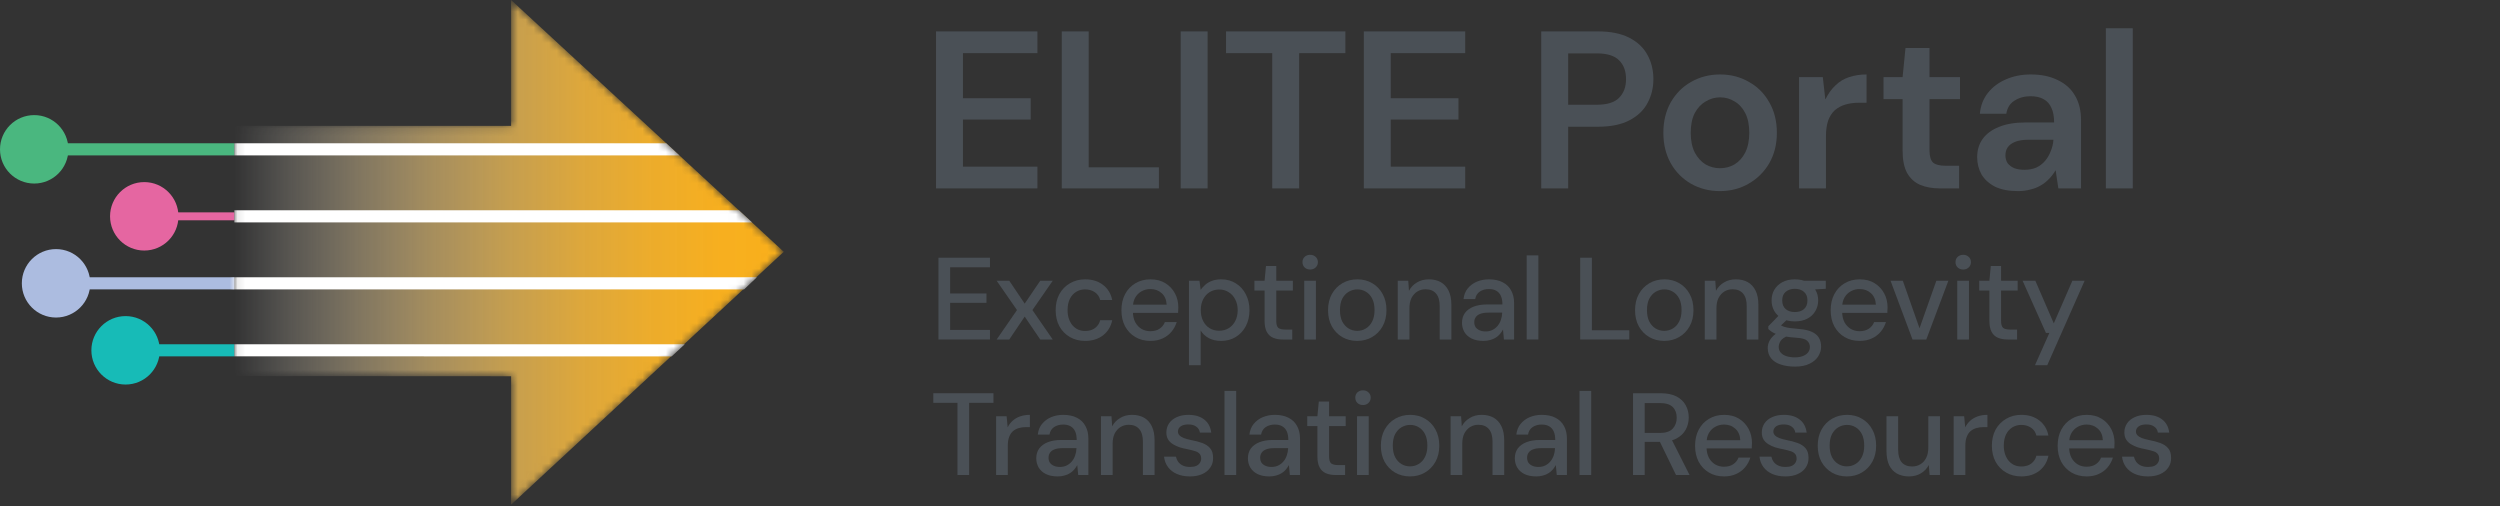 <svg width="321" height="65" viewBox="0 0 321 65" fill="none" xmlns="http://www.w3.org/2000/svg">
<rect x="0" y="0" width="321" height="65" fill="#333333" stroke="none"/>
<g clip-path="url(#clip0_1535_3282)">
<path fill-rule="evenodd" clip-rule="evenodd" d="M7.032 18.396L30.086 18.396L30.086 19.949L7.032 19.95L7.032 18.396Z" fill="#4AB77F"/>
<path d="M4.392 23.567C6.818 23.567 8.784 21.6 8.784 19.173C8.784 16.746 6.818 14.779 4.392 14.779C1.966 14.779 6.10352e-05 16.746 6.10352e-05 19.173C6.10352e-05 21.6 1.966 23.567 4.392 23.567Z" fill="#4AB77F"/>
<path fill-rule="evenodd" clip-rule="evenodd" d="M21.164 27.267H30.086V28.285H21.164V27.267Z" fill="#E566A1"/>
<path d="M18.523 32.169C20.949 32.169 22.915 30.202 22.915 27.775C22.915 25.349 20.949 23.381 18.523 23.381C16.098 23.381 14.131 25.349 14.131 27.775C14.131 30.202 16.098 32.169 18.523 32.169Z" fill="#E566A1"/>
<path fill-rule="evenodd" clip-rule="evenodd" d="M9.835 35.602H30.086V37.155H9.835V35.602Z" fill="#ACBCE0"/>
<path d="M7.195 40.772C9.62 40.772 11.587 38.805 11.587 36.378C11.587 33.951 9.62 31.984 7.195 31.984C4.769 31.984 2.803 33.951 2.803 36.378C2.803 38.805 4.769 40.772 7.195 40.772Z" fill="#ACBCE0"/>
<path fill-rule="evenodd" clip-rule="evenodd" d="M18.765 44.204H30.086V45.757H18.765V44.204Z" fill="#17BBB7"/>
<path d="M16.125 49.375C18.55 49.375 20.517 47.407 20.517 44.981C20.517 42.554 18.55 40.587 16.125 40.587C13.699 40.587 11.733 42.554 11.733 44.981C11.733 47.407 13.699 49.375 16.125 49.375Z" fill="#17BBB7"/>
<mask id="mask0_1535_3282" style="mask-type:luminance" maskUnits="userSpaceOnUse" x="30" y="0" width="71" height="65">
<path d="M100.636 32.33L65.625 0V16.163H30.086V48.288L65.625 48.31V64.8L100.636 32.33Z" fill="white"/>
</mask>
<g mask="url(#mask0_1535_3282)">
<path d="M100.636 32.33L65.625 0V16.163H30.086V48.288L65.625 48.31V64.8L100.636 32.33Z" fill="url(#paint0_linear_1535_3282)"/>
<path fill-rule="evenodd" clip-rule="evenodd" d="M30.086 18.396L85.545 18.396L87.231 19.95L30.086 19.949L30.086 18.396Z" fill="white"/>
<path fill-rule="evenodd" clip-rule="evenodd" d="M30.086 26.998L94.874 26.999L96.561 28.552L30.086 28.552L30.086 26.998Z" fill="white"/>
<path fill-rule="evenodd" clip-rule="evenodd" d="M28.636 35.601L97.185 35.601L95.548 37.155L28.636 37.155L28.636 35.601Z" fill="white"/>
<path fill-rule="evenodd" clip-rule="evenodd" d="M30.086 44.204L87.929 44.204L86.243 45.758L30.086 45.757L30.086 44.204Z" fill="white"/>
</g>
<path d="M120.187 24.192V4.032H133.204V6.825H123.643V12.614H132.34V15.35H123.643V21.398H133.204V24.192H120.187Z" fill="#4A5056"/>
<path d="M136.331 24.192V4.032H139.787V21.484H148.801V24.192H136.331Z" fill="#4A5056"/>
<path d="M151.602 24.192V4.032H155.058V24.192H151.602Z" fill="#4A5056"/>
<path d="M163.357 24.192V6.825H157.424V4.032H172.746V6.825H166.813V24.192H163.357Z" fill="#4A5056"/>
<path d="M175.115 24.192V4.032H188.133V6.825H178.571V12.614H187.269V15.35H178.571V21.398H188.133V24.192H175.115Z" fill="#4A5056"/>
<path d="M197.896 24.192V4.032H205.183C206.795 4.032 208.13 4.3 209.186 4.838C210.242 5.376 211.019 6.105 211.519 7.027C212.037 7.948 212.296 8.995 212.296 10.166C212.296 11.28 212.047 12.297 211.547 13.219C211.067 14.14 210.299 14.88 209.243 15.436C208.187 15.993 206.834 16.272 205.183 16.272H201.352V24.192H197.896ZM201.352 13.449H205.01C206.354 13.449 207.314 13.152 207.89 12.556C208.485 11.961 208.783 11.164 208.783 10.166C208.783 9.129 208.485 8.323 207.89 7.747C207.314 7.152 206.354 6.854 205.01 6.854H201.352V13.449Z" fill="#4A5056"/>
<path d="M220.834 24.537C219.471 24.537 218.232 24.22 217.119 23.587C216.024 22.953 215.16 22.08 214.527 20.966C213.893 19.833 213.576 18.528 213.576 17.049C213.576 15.571 213.893 14.265 214.527 13.132C215.18 12 216.053 11.126 217.148 10.512C218.261 9.878 219.5 9.561 220.863 9.561C222.226 9.561 223.455 9.878 224.549 10.512C225.663 11.126 226.536 12 227.17 13.132C227.823 14.246 228.149 15.552 228.149 17.049C228.149 18.528 227.823 19.833 227.17 20.966C226.517 22.08 225.634 22.953 224.52 23.587C223.426 24.22 222.197 24.537 220.834 24.537ZM220.834 21.6C221.525 21.6 222.149 21.436 222.706 21.11C223.282 20.764 223.743 20.256 224.088 19.584C224.434 18.892 224.607 18.048 224.607 17.049C224.607 16.032 224.434 15.187 224.088 14.515C223.743 13.843 223.282 13.344 222.706 13.017C222.149 12.672 221.535 12.499 220.863 12.499C220.21 12.499 219.596 12.672 219.02 13.017C218.444 13.344 217.973 13.843 217.608 14.515C217.263 15.187 217.09 16.032 217.09 17.049C217.09 18.048 217.263 18.892 217.608 19.584C217.973 20.256 218.434 20.764 218.991 21.11C219.567 21.436 220.181 21.6 220.834 21.6Z" fill="#4A5056"/>
<path d="M230.997 24.192V9.907H234.049L234.366 12.729H234.395C234.76 12 235.192 11.404 235.691 10.944C236.19 10.464 236.766 10.118 237.419 9.907C238.091 9.676 238.84 9.561 239.665 9.561V13.19H238.715C238.081 13.19 237.496 13.267 236.958 13.42C236.44 13.574 235.989 13.814 235.605 14.14C235.24 14.467 234.952 14.908 234.741 15.465C234.549 16.022 234.453 16.704 234.453 17.51V24.192H230.997Z" fill="#4A5056"/>
<path d="M249.102 24.192C248.123 24.192 247.269 24.038 246.539 23.731C245.829 23.424 245.272 22.915 244.869 22.204C244.485 21.494 244.293 20.534 244.293 19.324V12.729H241.845V9.907H244.293L244.667 6.163H247.749V9.907H251.666V12.729H247.749V19.324C247.749 20.073 247.902 20.592 248.21 20.88C248.517 21.148 249.054 21.283 249.822 21.283H251.55V24.192H249.102Z" fill="#4A5056"/>
<path d="M259.11 24.537C257.92 24.537 256.931 24.345 256.144 23.961C255.376 23.558 254.8 23.03 254.416 22.377C254.051 21.705 253.868 20.976 253.868 20.188C253.868 19.286 254.099 18.508 254.56 17.856C255.04 17.184 255.74 16.665 256.662 16.3C257.584 15.916 258.726 15.724 260.089 15.724H263.747C263.747 14.956 263.632 14.332 263.401 13.852C263.19 13.353 262.854 12.979 262.393 12.729C261.952 12.48 261.395 12.355 260.723 12.355C259.936 12.355 259.244 12.547 258.649 12.931C258.073 13.296 257.728 13.852 257.612 14.601H254.214C254.31 13.564 254.656 12.672 255.251 11.923C255.846 11.174 256.614 10.598 257.555 10.195C258.515 9.772 259.58 9.561 260.752 9.561C262.096 9.561 263.248 9.801 264.208 10.281C265.187 10.742 265.926 11.404 266.425 12.268C266.944 13.132 267.203 14.179 267.203 15.408V24.192H264.294L263.948 21.888H263.92C263.689 22.291 263.411 22.656 263.084 22.982C262.777 23.308 262.422 23.587 262.019 23.817C261.635 24.048 261.193 24.22 260.694 24.336C260.214 24.47 259.686 24.537 259.11 24.537ZM259.945 21.801C260.521 21.801 261.03 21.705 261.472 21.513C261.913 21.302 262.288 21.014 262.595 20.649C262.902 20.284 263.142 19.872 263.315 19.411C263.507 18.95 263.622 18.47 263.66 17.971V17.942H260.464C259.772 17.942 259.206 18.028 258.764 18.201C258.323 18.374 257.996 18.614 257.785 18.921C257.593 19.209 257.497 19.545 257.497 19.929C257.497 20.332 257.593 20.678 257.785 20.966C257.996 21.235 258.284 21.446 258.649 21.6C259.014 21.734 259.446 21.801 259.945 21.801Z" fill="#4A5056"/>
<path d="M270.389 24.192V3.628H273.845V24.192H270.389Z" fill="#4A5056"/>
<path d="M120.496 43.592V33.092H127.111V34.322H121.996V37.682H126.661V38.882H121.996V42.362H127.111V43.592H120.496Z" fill="#4A5056"/>
<path d="M127.971 43.592L130.581 39.812L127.971 36.047H129.591L131.571 38.987L133.566 36.047H135.171L132.561 39.812L135.171 43.592H133.566L131.571 40.652L129.591 43.592H127.971Z" fill="#4A5056"/>
<path d="M139.327 43.772C138.597 43.772 137.947 43.607 137.377 43.277C136.807 42.947 136.357 42.487 136.027 41.897C135.707 41.297 135.547 40.607 135.547 39.827C135.547 39.037 135.707 38.347 136.027 37.757C136.357 37.167 136.807 36.707 137.377 36.377C137.947 36.037 138.597 35.867 139.327 35.867C140.247 35.867 141.017 36.107 141.637 36.587C142.257 37.067 142.647 37.712 142.807 38.522H141.262C141.162 38.092 140.932 37.757 140.572 37.517C140.222 37.277 139.802 37.157 139.312 37.157C138.912 37.157 138.542 37.257 138.202 37.457C137.862 37.657 137.587 37.957 137.377 38.357C137.177 38.757 137.077 39.247 137.077 39.827C137.077 40.257 137.137 40.637 137.257 40.967C137.377 41.297 137.537 41.577 137.737 41.807C137.947 42.037 138.187 42.212 138.457 42.332C138.727 42.442 139.012 42.497 139.312 42.497C139.642 42.497 139.937 42.447 140.197 42.347C140.467 42.237 140.692 42.077 140.872 41.867C141.062 41.657 141.192 41.407 141.262 41.117H142.807C142.647 41.917 142.257 42.562 141.637 43.052C141.017 43.532 140.247 43.772 139.327 43.772Z" fill="#4A5056"/>
<path d="M147.712 43.772C146.982 43.772 146.337 43.607 145.777 43.277C145.217 42.947 144.777 42.487 144.457 41.897C144.147 41.307 143.992 40.622 143.992 39.842C143.992 39.052 144.147 38.362 144.457 37.772C144.777 37.172 145.217 36.707 145.777 36.377C146.337 36.037 146.987 35.867 147.727 35.867C148.467 35.867 149.102 36.032 149.632 36.362C150.162 36.692 150.572 37.127 150.862 37.667C151.152 38.207 151.297 38.807 151.297 39.467C151.297 39.567 151.292 39.677 151.282 39.797C151.282 39.907 151.277 40.032 151.267 40.172H145.087V39.122H149.797C149.767 38.492 149.557 38.002 149.167 37.652C148.777 37.292 148.292 37.112 147.712 37.112C147.302 37.112 146.927 37.207 146.587 37.397C146.247 37.577 145.972 37.847 145.762 38.207C145.562 38.557 145.462 38.997 145.462 39.527V39.962C145.462 40.512 145.562 40.982 145.762 41.372C145.972 41.752 146.247 42.042 146.587 42.242C146.927 42.432 147.297 42.527 147.697 42.527C148.177 42.527 148.572 42.422 148.882 42.212C149.202 42.002 149.432 41.717 149.572 41.357H151.087C150.947 41.817 150.722 42.232 150.412 42.602C150.112 42.962 149.732 43.247 149.272 43.457C148.822 43.667 148.302 43.772 147.712 43.772Z" fill="#4A5056"/>
<path d="M152.664 46.892V36.047H154.014L154.164 37.217C154.324 36.987 154.524 36.767 154.764 36.557C155.004 36.347 155.289 36.182 155.619 36.062C155.959 35.932 156.354 35.867 156.804 35.867C157.524 35.867 158.154 36.042 158.694 36.392C159.244 36.732 159.669 37.202 159.969 37.802C160.279 38.392 160.434 39.072 160.434 39.842C160.434 40.592 160.279 41.267 159.969 41.867C159.659 42.457 159.229 42.922 158.679 43.262C158.139 43.602 157.509 43.772 156.789 43.772C156.199 43.772 155.679 43.657 155.229 43.427C154.779 43.187 154.424 42.857 154.164 42.437V46.892H152.664ZM156.549 42.467C157.009 42.467 157.414 42.357 157.764 42.137C158.124 41.917 158.404 41.612 158.604 41.222C158.814 40.822 158.919 40.357 158.919 39.827C158.919 39.297 158.814 38.837 158.604 38.447C158.404 38.047 158.124 37.737 157.764 37.517C157.414 37.287 157.009 37.172 156.549 37.172C156.079 37.172 155.664 37.287 155.304 37.517C154.954 37.737 154.679 38.047 154.479 38.447C154.279 38.837 154.179 39.297 154.179 39.827C154.179 40.347 154.279 40.807 154.479 41.207C154.679 41.607 154.954 41.917 155.304 42.137C155.664 42.357 156.079 42.467 156.549 42.467Z" fill="#4A5056"/>
<path d="M164.697 43.592C164.227 43.592 163.817 43.517 163.467 43.367C163.117 43.217 162.847 42.967 162.657 42.617C162.467 42.267 162.372 41.792 162.372 41.192V37.307H161.067V36.047H162.372L162.552 34.157H163.872V36.047H166.002V37.307H163.872V41.207C163.872 41.637 163.957 41.932 164.127 42.092C164.307 42.242 164.622 42.317 165.072 42.317H165.927V43.592H164.697Z" fill="#4A5056"/>
<path d="M167.462 43.592V36.047H168.962V43.592H167.462ZM168.227 34.607C167.937 34.607 167.697 34.517 167.507 34.337C167.327 34.157 167.237 33.932 167.237 33.662C167.237 33.382 167.327 33.157 167.507 32.987C167.697 32.807 167.937 32.717 168.227 32.717C168.507 32.717 168.742 32.807 168.932 32.987C169.122 33.157 169.217 33.382 169.217 33.662C169.217 33.932 169.122 34.157 168.932 34.337C168.742 34.517 168.507 34.607 168.227 34.607Z" fill="#4A5056"/>
<path d="M174.257 43.772C173.547 43.772 172.907 43.607 172.337 43.277C171.777 42.947 171.332 42.487 171.002 41.897C170.682 41.307 170.522 40.617 170.522 39.827C170.522 39.027 170.687 38.332 171.017 37.742C171.347 37.152 171.797 36.692 172.367 36.362C172.937 36.032 173.577 35.867 174.287 35.867C174.997 35.867 175.632 36.032 176.192 36.362C176.762 36.692 177.207 37.152 177.527 37.742C177.857 38.332 178.022 39.027 178.022 39.827C178.022 40.617 177.857 41.307 177.527 41.897C177.197 42.487 176.747 42.947 176.177 43.277C175.617 43.607 174.977 43.772 174.257 43.772ZM174.257 42.482C174.667 42.482 175.037 42.382 175.367 42.182C175.707 41.982 175.977 41.687 176.177 41.297C176.387 40.897 176.492 40.407 176.492 39.827C176.492 39.227 176.392 38.732 176.192 38.342C175.992 37.952 175.722 37.657 175.382 37.457C175.052 37.257 174.687 37.157 174.287 37.157C173.897 37.157 173.527 37.257 173.177 37.457C172.837 37.657 172.562 37.952 172.352 38.342C172.152 38.732 172.052 39.227 172.052 39.827C172.052 40.407 172.152 40.897 172.352 41.297C172.562 41.687 172.832 41.982 173.162 42.182C173.502 42.382 173.867 42.482 174.257 42.482Z" fill="#4A5056"/>
<path d="M179.471 43.592V36.047H180.821L180.911 37.337C181.151 36.887 181.491 36.532 181.931 36.272C182.371 36.002 182.881 35.867 183.461 35.867C184.051 35.867 184.561 35.987 184.991 36.227C185.421 36.467 185.756 36.832 185.996 37.322C186.236 37.802 186.356 38.407 186.356 39.137V43.592H184.856V39.287C184.856 38.587 184.701 38.057 184.391 37.697C184.081 37.327 183.631 37.142 183.041 37.142C182.651 37.142 182.301 37.237 181.991 37.427C181.681 37.617 181.431 37.892 181.241 38.252C181.061 38.612 180.971 39.052 180.971 39.572V43.592H179.471Z" fill="#4A5056"/>
<path d="M190.48 43.772C189.86 43.772 189.345 43.667 188.935 43.457C188.525 43.247 188.22 42.967 188.02 42.617C187.82 42.257 187.72 41.872 187.72 41.462C187.72 40.962 187.845 40.537 188.095 40.187C188.355 39.837 188.725 39.567 189.205 39.377C189.695 39.187 190.275 39.092 190.945 39.092H192.91C192.91 38.652 192.845 38.287 192.715 37.997C192.585 37.707 192.39 37.487 192.13 37.337C191.88 37.187 191.56 37.112 191.17 37.112C190.72 37.112 190.33 37.222 190 37.442C189.68 37.662 189.485 37.982 189.415 38.402H187.915C187.975 37.862 188.155 37.407 188.455 37.037C188.765 36.657 189.155 36.367 189.625 36.167C190.105 35.967 190.62 35.867 191.17 35.867C191.87 35.867 192.46 35.992 192.94 36.242C193.43 36.492 193.795 36.847 194.035 37.307C194.285 37.757 194.41 38.292 194.41 38.912V43.592H193.105L192.985 42.317C192.875 42.517 192.745 42.707 192.595 42.887C192.445 43.067 192.265 43.222 192.055 43.352C191.855 43.482 191.62 43.582 191.35 43.652C191.09 43.732 190.8 43.772 190.48 43.772ZM190.765 42.557C191.085 42.557 191.375 42.492 191.635 42.362C191.895 42.232 192.115 42.057 192.295 41.837C192.485 41.607 192.625 41.352 192.715 41.072C192.815 40.782 192.87 40.487 192.88 40.187V40.142H191.095C190.665 40.142 190.315 40.197 190.045 40.307C189.785 40.407 189.595 40.552 189.475 40.742C189.355 40.922 189.295 41.127 189.295 41.357C189.295 41.607 189.35 41.822 189.46 42.002C189.58 42.172 189.75 42.307 189.97 42.407C190.19 42.507 190.455 42.557 190.765 42.557Z" fill="#4A5056"/>
<path d="M196.025 43.592V32.792H197.525V43.592H196.025Z" fill="#4A5056"/>
<path d="M202.897 43.592V33.092H204.397V42.407H209.197V43.592H202.897Z" fill="#4A5056"/>
<path d="M213.677 43.772C212.967 43.772 212.327 43.607 211.757 43.277C211.197 42.947 210.752 42.487 210.422 41.897C210.102 41.307 209.942 40.617 209.942 39.827C209.942 39.027 210.107 38.332 210.437 37.742C210.767 37.152 211.217 36.692 211.787 36.362C212.357 36.032 212.997 35.867 213.707 35.867C214.417 35.867 215.052 36.032 215.612 36.362C216.182 36.692 216.627 37.152 216.947 37.742C217.277 38.332 217.442 39.027 217.442 39.827C217.442 40.617 217.277 41.307 216.947 41.897C216.617 42.487 216.167 42.947 215.597 43.277C215.037 43.607 214.397 43.772 213.677 43.772ZM213.677 42.482C214.087 42.482 214.457 42.382 214.787 42.182C215.127 41.982 215.397 41.687 215.597 41.297C215.807 40.897 215.912 40.407 215.912 39.827C215.912 39.227 215.812 38.732 215.612 38.342C215.412 37.952 215.142 37.657 214.802 37.457C214.472 37.257 214.107 37.157 213.707 37.157C213.317 37.157 212.947 37.257 212.597 37.457C212.257 37.657 211.982 37.952 211.772 38.342C211.572 38.732 211.472 39.227 211.472 39.827C211.472 40.407 211.572 40.897 211.772 41.297C211.982 41.687 212.252 41.982 212.582 42.182C212.922 42.382 213.287 42.482 213.677 42.482Z" fill="#4A5056"/>
<path d="M218.892 43.592V36.047H220.242L220.332 37.337C220.572 36.887 220.912 36.532 221.352 36.272C221.792 36.002 222.302 35.867 222.882 35.867C223.472 35.867 223.982 35.987 224.412 36.227C224.842 36.467 225.177 36.832 225.417 37.322C225.657 37.802 225.777 38.407 225.777 39.137V43.592H224.277V39.287C224.277 38.587 224.122 38.057 223.812 37.697C223.502 37.327 223.052 37.142 222.462 37.142C222.072 37.142 221.722 37.237 221.412 37.427C221.102 37.617 220.852 37.892 220.662 38.252C220.482 38.612 220.392 39.052 220.392 39.572V43.592H218.892Z" fill="#4A5056"/>
<path d="M230.471 47.072C229.781 47.072 229.171 46.982 228.641 46.802C228.111 46.632 227.701 46.367 227.411 46.007C227.121 45.647 226.976 45.207 226.976 44.687C226.976 44.417 227.036 44.142 227.156 43.862C227.276 43.592 227.471 43.332 227.741 43.082C228.011 42.832 228.376 42.607 228.836 42.407L229.661 43.082C229.161 43.272 228.821 43.497 228.641 43.757C228.471 44.027 228.386 44.287 228.386 44.537C228.386 44.837 228.476 45.087 228.656 45.287C228.836 45.487 229.081 45.637 229.391 45.737C229.711 45.837 230.071 45.887 230.471 45.887C230.861 45.887 231.196 45.832 231.476 45.722C231.766 45.612 231.991 45.457 232.151 45.257C232.311 45.057 232.391 44.822 232.391 44.552C232.391 44.232 232.271 43.962 232.031 43.742C231.801 43.532 231.346 43.407 230.666 43.367C230.096 43.327 229.611 43.272 229.211 43.202C228.821 43.132 228.486 43.047 228.206 42.947C227.936 42.847 227.706 42.737 227.516 42.617C227.336 42.497 227.181 42.372 227.051 42.242V41.897L228.551 40.352L229.751 40.772L228.131 42.287L228.446 41.612C228.556 41.692 228.661 41.762 228.761 41.822C228.861 41.882 228.996 41.937 229.166 41.987C229.336 42.037 229.566 42.082 229.856 42.122C230.146 42.162 230.526 42.202 230.996 42.242C231.666 42.292 232.211 42.412 232.631 42.602C233.051 42.792 233.356 43.047 233.546 43.367C233.736 43.687 233.831 44.067 233.831 44.507C233.831 44.937 233.711 45.347 233.471 45.737C233.231 46.127 232.861 46.447 232.361 46.697C231.871 46.947 231.241 47.072 230.471 47.072ZM230.456 41.267C229.826 41.267 229.286 41.147 228.836 40.907C228.396 40.667 228.056 40.342 227.816 39.932C227.586 39.522 227.471 39.067 227.471 38.567C227.471 38.067 227.586 37.617 227.816 37.217C228.056 36.807 228.396 36.482 228.836 36.242C229.286 35.992 229.826 35.867 230.456 35.867C231.096 35.867 231.636 35.992 232.076 36.242C232.526 36.482 232.866 36.807 233.096 37.217C233.336 37.617 233.456 38.067 233.456 38.567C233.456 39.067 233.336 39.522 233.096 39.932C232.866 40.342 232.526 40.667 232.076 40.907C231.636 41.147 231.096 41.267 230.456 41.267ZM230.456 40.067C230.946 40.067 231.336 39.942 231.626 39.692C231.926 39.432 232.076 39.057 232.076 38.567C232.076 38.087 231.926 37.722 231.626 37.472C231.336 37.212 230.946 37.082 230.456 37.082C229.976 37.082 229.586 37.212 229.286 37.472C228.986 37.722 228.836 38.087 228.836 38.567C228.836 39.057 228.986 39.432 229.286 39.692C229.586 39.942 229.976 40.067 230.456 40.067ZM231.701 37.232L231.341 36.047H234.431V37.082L231.701 37.232Z" fill="#4A5056"/>
<path d="M238.778 43.772C238.048 43.772 237.403 43.607 236.843 43.277C236.283 42.947 235.843 42.487 235.523 41.897C235.213 41.307 235.058 40.622 235.058 39.842C235.058 39.052 235.213 38.362 235.523 37.772C235.843 37.172 236.283 36.707 236.843 36.377C237.403 36.037 238.053 35.867 238.793 35.867C239.533 35.867 240.168 36.032 240.698 36.362C241.228 36.692 241.638 37.127 241.928 37.667C242.218 38.207 242.363 38.807 242.363 39.467C242.363 39.567 242.358 39.677 242.348 39.797C242.348 39.907 242.343 40.032 242.333 40.172H236.153V39.122H240.863C240.833 38.492 240.623 38.002 240.233 37.652C239.843 37.292 239.358 37.112 238.778 37.112C238.368 37.112 237.993 37.207 237.653 37.397C237.313 37.577 237.038 37.847 236.828 38.207C236.628 38.557 236.528 38.997 236.528 39.527V39.962C236.528 40.512 236.628 40.982 236.828 41.372C237.038 41.752 237.313 42.042 237.653 42.242C237.993 42.432 238.363 42.527 238.763 42.527C239.243 42.527 239.638 42.422 239.948 42.212C240.268 42.002 240.498 41.717 240.638 41.357H242.153C242.013 41.817 241.788 42.232 241.478 42.602C241.178 42.962 240.798 43.247 240.338 43.457C239.888 43.667 239.368 43.772 238.778 43.772Z" fill="#4A5056"/>
<path d="M245.566 43.592L242.746 36.047H244.321L246.466 42.152L248.626 36.047H250.171L247.336 43.592H245.566Z" fill="#4A5056"/>
<path d="M251.313 43.592V36.047H252.813V43.592H251.313ZM252.078 34.607C251.788 34.607 251.548 34.517 251.358 34.337C251.178 34.157 251.088 33.932 251.088 33.662C251.088 33.382 251.178 33.157 251.358 32.987C251.548 32.807 251.788 32.717 252.078 32.717C252.358 32.717 252.593 32.807 252.783 32.987C252.973 33.157 253.068 33.382 253.068 33.662C253.068 33.932 252.973 34.157 252.783 34.337C252.593 34.517 252.358 34.607 252.078 34.607Z" fill="#4A5056"/>
<path d="M257.763 43.592C257.293 43.592 256.883 43.517 256.533 43.367C256.183 43.217 255.913 42.967 255.723 42.617C255.533 42.267 255.438 41.792 255.438 41.192V37.307H254.133V36.047H255.438L255.618 34.157H256.938V36.047H259.068V37.307H256.938V41.207C256.938 41.637 257.023 41.932 257.193 42.092C257.373 42.242 257.688 42.317 258.138 42.317H258.993V43.592H257.763Z" fill="#4A5056"/>
<path d="M261.292 46.892L263.137 42.752H262.702L259.702 36.047H261.337L263.707 41.522L266.092 36.047H267.667L262.867 46.892H261.292Z" fill="#4A5056"/>
<path d="M122.941 60.992V51.722H119.836V50.492H127.561V51.722H124.441V60.992H122.941Z" fill="#4A5056"/>
<path d="M127.9 60.992V53.447H129.25L129.385 54.872C129.555 54.532 129.77 54.247 130.03 54.017C130.3 53.777 130.62 53.592 130.99 53.462C131.36 53.332 131.775 53.267 132.235 53.267V54.842H131.71C131.4 54.842 131.105 54.882 130.825 54.962C130.545 55.042 130.295 55.172 130.075 55.352C129.865 55.532 129.7 55.777 129.58 56.087C129.46 56.397 129.4 56.782 129.4 57.242V60.992H127.9Z" fill="#4A5056"/>
<path d="M135.817 61.172C135.197 61.172 134.682 61.067 134.272 60.857C133.862 60.647 133.557 60.367 133.357 60.017C133.157 59.657 133.057 59.272 133.057 58.862C133.057 58.362 133.182 57.937 133.432 57.587C133.692 57.237 134.062 56.967 134.542 56.777C135.032 56.587 135.612 56.492 136.282 56.492H138.247C138.247 56.052 138.182 55.687 138.052 55.397C137.922 55.107 137.727 54.887 137.467 54.737C137.217 54.587 136.897 54.512 136.507 54.512C136.057 54.512 135.667 54.622 135.337 54.842C135.017 55.062 134.822 55.382 134.752 55.802H133.252C133.312 55.262 133.492 54.807 133.792 54.437C134.102 54.057 134.492 53.767 134.962 53.567C135.442 53.367 135.957 53.267 136.507 53.267C137.207 53.267 137.797 53.392 138.277 53.642C138.767 53.892 139.132 54.247 139.372 54.707C139.622 55.157 139.747 55.692 139.747 56.312V60.992H138.442L138.322 59.717C138.212 59.917 138.082 60.107 137.932 60.287C137.782 60.467 137.602 60.622 137.392 60.752C137.192 60.882 136.957 60.982 136.687 61.052C136.427 61.132 136.137 61.172 135.817 61.172ZM136.102 59.957C136.422 59.957 136.712 59.892 136.972 59.762C137.232 59.632 137.452 59.457 137.632 59.237C137.822 59.007 137.962 58.752 138.052 58.472C138.152 58.182 138.207 57.887 138.217 57.587V57.542H136.432C136.002 57.542 135.652 57.597 135.382 57.707C135.122 57.807 134.932 57.952 134.812 58.142C134.692 58.322 134.632 58.527 134.632 58.757C134.632 59.007 134.687 59.222 134.797 59.402C134.917 59.572 135.087 59.707 135.307 59.807C135.527 59.907 135.792 59.957 136.102 59.957Z" fill="#4A5056"/>
<path d="M141.362 60.992V53.447H142.712L142.802 54.737C143.042 54.287 143.382 53.932 143.822 53.672C144.262 53.402 144.772 53.267 145.352 53.267C145.942 53.267 146.452 53.387 146.882 53.627C147.312 53.867 147.647 54.232 147.887 54.722C148.127 55.202 148.247 55.807 148.247 56.537V60.992H146.747V56.687C146.747 55.987 146.592 55.457 146.282 55.097C145.972 54.727 145.522 54.542 144.932 54.542C144.542 54.542 144.192 54.637 143.882 54.827C143.572 55.017 143.322 55.292 143.132 55.652C142.952 56.012 142.862 56.452 142.862 56.972V60.992H141.362Z" fill="#4A5056"/>
<path d="M152.791 61.172C152.151 61.172 151.591 61.067 151.111 60.857C150.631 60.647 150.251 60.352 149.971 59.972C149.691 59.592 149.521 59.147 149.461 58.637H150.991C151.041 58.877 151.136 59.097 151.276 59.297C151.426 59.497 151.626 59.657 151.876 59.777C152.136 59.897 152.441 59.957 152.791 59.957C153.121 59.957 153.391 59.912 153.601 59.822C153.811 59.722 153.966 59.592 154.066 59.432C154.176 59.262 154.231 59.082 154.231 58.892C154.231 58.622 154.161 58.412 154.021 58.262C153.891 58.112 153.691 57.997 153.421 57.917C153.161 57.837 152.846 57.757 152.476 57.677C152.136 57.617 151.801 57.537 151.471 57.437C151.151 57.327 150.861 57.192 150.601 57.032C150.341 56.872 150.136 56.672 149.986 56.432C149.836 56.182 149.761 55.882 149.761 55.532C149.761 55.092 149.876 54.702 150.106 54.362C150.336 54.022 150.661 53.757 151.081 53.567C151.511 53.367 152.016 53.267 152.596 53.267C153.436 53.267 154.111 53.467 154.621 53.867C155.131 54.257 155.431 54.817 155.521 55.547H154.066C154.016 55.217 153.861 54.962 153.601 54.782C153.351 54.592 153.011 54.497 152.581 54.497C152.151 54.497 151.821 54.582 151.591 54.752C151.361 54.922 151.246 55.142 151.246 55.412C151.246 55.592 151.311 55.752 151.441 55.892C151.571 56.032 151.766 56.152 152.026 56.252C152.286 56.352 152.596 56.437 152.956 56.507C153.486 56.607 153.956 56.732 154.366 56.882C154.786 57.032 155.121 57.252 155.371 57.542C155.631 57.832 155.761 58.247 155.761 58.787C155.771 59.257 155.651 59.672 155.401 60.032C155.161 60.392 154.816 60.672 154.366 60.872C153.926 61.072 153.401 61.172 152.791 61.172Z" fill="#4A5056"/>
<path d="M157.227 60.992V50.192H158.727V60.992H157.227Z" fill="#4A5056"/>
<path d="M162.991 61.172C162.371 61.172 161.856 61.067 161.446 60.857C161.036 60.647 160.731 60.367 160.531 60.017C160.331 59.657 160.231 59.272 160.231 58.862C160.231 58.362 160.356 57.937 160.606 57.587C160.866 57.237 161.236 56.967 161.716 56.777C162.206 56.587 162.786 56.492 163.456 56.492H165.421C165.421 56.052 165.356 55.687 165.226 55.397C165.096 55.107 164.901 54.887 164.641 54.737C164.391 54.587 164.071 54.512 163.681 54.512C163.231 54.512 162.841 54.622 162.511 54.842C162.191 55.062 161.996 55.382 161.926 55.802H160.426C160.486 55.262 160.666 54.807 160.966 54.437C161.276 54.057 161.666 53.767 162.136 53.567C162.616 53.367 163.131 53.267 163.681 53.267C164.381 53.267 164.971 53.392 165.451 53.642C165.941 53.892 166.306 54.247 166.546 54.707C166.796 55.157 166.921 55.692 166.921 56.312V60.992H165.616L165.496 59.717C165.386 59.917 165.256 60.107 165.106 60.287C164.956 60.467 164.776 60.622 164.566 60.752C164.366 60.882 164.131 60.982 163.861 61.052C163.601 61.132 163.311 61.172 162.991 61.172ZM163.276 59.957C163.596 59.957 163.886 59.892 164.146 59.762C164.406 59.632 164.626 59.457 164.806 59.237C164.996 59.007 165.136 58.752 165.226 58.472C165.326 58.182 165.381 57.887 165.391 57.587V57.542H163.606C163.176 57.542 162.826 57.597 162.556 57.707C162.296 57.807 162.106 57.952 161.986 58.142C161.866 58.322 161.806 58.527 161.806 58.757C161.806 59.007 161.861 59.222 161.971 59.402C162.091 59.572 162.261 59.707 162.481 59.807C162.701 59.907 162.966 59.957 163.276 59.957Z" fill="#4A5056"/>
<path d="M171.48 60.992C171.01 60.992 170.6 60.917 170.25 60.767C169.9 60.617 169.63 60.367 169.44 60.017C169.25 59.667 169.155 59.192 169.155 58.592V54.707H167.85V53.447H169.155L169.335 51.557H170.655V53.447H172.785V54.707H170.655V58.607C170.655 59.037 170.74 59.332 170.91 59.492C171.09 59.642 171.405 59.717 171.855 59.717H172.71V60.992H171.48Z" fill="#4A5056"/>
<path d="M174.244 60.992V53.447H175.744V60.992H174.244ZM175.009 52.007C174.719 52.007 174.479 51.917 174.289 51.737C174.109 51.557 174.019 51.332 174.019 51.062C174.019 50.782 174.109 50.557 174.289 50.387C174.479 50.207 174.719 50.117 175.009 50.117C175.289 50.117 175.524 50.207 175.714 50.387C175.904 50.557 175.999 50.782 175.999 51.062C175.999 51.332 175.904 51.557 175.714 51.737C175.524 51.917 175.289 52.007 175.009 52.007Z" fill="#4A5056"/>
<path d="M181.039 61.172C180.329 61.172 179.689 61.007 179.119 60.677C178.559 60.347 178.114 59.887 177.784 59.297C177.464 58.707 177.304 58.017 177.304 57.227C177.304 56.427 177.469 55.732 177.799 55.142C178.129 54.552 178.579 54.092 179.149 53.762C179.719 53.432 180.359 53.267 181.069 53.267C181.779 53.267 182.414 53.432 182.974 53.762C183.544 54.092 183.989 54.552 184.309 55.142C184.639 55.732 184.804 56.427 184.804 57.227C184.804 58.017 184.639 58.707 184.309 59.297C183.979 59.887 183.529 60.347 182.959 60.677C182.399 61.007 181.759 61.172 181.039 61.172ZM181.039 59.882C181.449 59.882 181.819 59.782 182.149 59.582C182.489 59.382 182.759 59.087 182.959 58.697C183.169 58.297 183.274 57.807 183.274 57.227C183.274 56.627 183.174 56.132 182.974 55.742C182.774 55.352 182.504 55.057 182.164 54.857C181.834 54.657 181.469 54.557 181.069 54.557C180.679 54.557 180.309 54.657 179.959 54.857C179.619 55.057 179.344 55.352 179.134 55.742C178.934 56.132 178.834 56.627 178.834 57.227C178.834 57.807 178.934 58.297 179.134 58.697C179.344 59.087 179.614 59.382 179.944 59.582C180.284 59.782 180.649 59.882 181.039 59.882Z" fill="#4A5056"/>
<path d="M186.254 60.992V53.447H187.604L187.694 54.737C187.934 54.287 188.274 53.932 188.714 53.672C189.154 53.402 189.664 53.267 190.244 53.267C190.834 53.267 191.344 53.387 191.774 53.627C192.204 53.867 192.539 54.232 192.779 54.722C193.019 55.202 193.139 55.807 193.139 56.537V60.992H191.639V56.687C191.639 55.987 191.484 55.457 191.174 55.097C190.864 54.727 190.414 54.542 189.824 54.542C189.434 54.542 189.084 54.637 188.774 54.827C188.464 55.017 188.214 55.292 188.024 55.652C187.844 56.012 187.754 56.452 187.754 56.972V60.992H186.254Z" fill="#4A5056"/>
<path d="M197.263 61.172C196.643 61.172 196.128 61.067 195.718 60.857C195.308 60.647 195.003 60.367 194.803 60.017C194.603 59.657 194.503 59.272 194.503 58.862C194.503 58.362 194.628 57.937 194.878 57.587C195.138 57.237 195.508 56.967 195.988 56.777C196.478 56.587 197.058 56.492 197.728 56.492H199.693C199.693 56.052 199.628 55.687 199.498 55.397C199.368 55.107 199.173 54.887 198.913 54.737C198.663 54.587 198.343 54.512 197.953 54.512C197.503 54.512 197.113 54.622 196.783 54.842C196.463 55.062 196.268 55.382 196.198 55.802H194.698C194.758 55.262 194.938 54.807 195.238 54.437C195.548 54.057 195.938 53.767 196.408 53.567C196.888 53.367 197.403 53.267 197.953 53.267C198.653 53.267 199.243 53.392 199.723 53.642C200.213 53.892 200.578 54.247 200.818 54.707C201.068 55.157 201.193 55.692 201.193 56.312V60.992H199.888L199.768 59.717C199.658 59.917 199.528 60.107 199.378 60.287C199.228 60.467 199.048 60.622 198.838 60.752C198.638 60.882 198.403 60.982 198.133 61.052C197.873 61.132 197.583 61.172 197.263 61.172ZM197.548 59.957C197.868 59.957 198.158 59.892 198.418 59.762C198.678 59.632 198.898 59.457 199.078 59.237C199.268 59.007 199.408 58.752 199.498 58.472C199.598 58.182 199.653 57.887 199.663 57.587V57.542H197.878C197.448 57.542 197.098 57.597 196.828 57.707C196.568 57.807 196.378 57.952 196.258 58.142C196.138 58.322 196.078 58.527 196.078 58.757C196.078 59.007 196.133 59.222 196.243 59.402C196.363 59.572 196.533 59.707 196.753 59.807C196.973 59.907 197.238 59.957 197.548 59.957Z" fill="#4A5056"/>
<path d="M202.808 60.992V50.192H204.308V60.992H202.808Z" fill="#4A5056"/>
<path d="M209.68 60.992V50.492H213.235C214.065 50.492 214.745 50.632 215.275 50.912C215.805 51.192 216.195 51.567 216.445 52.037C216.705 52.497 216.835 53.022 216.835 53.612C216.835 54.172 216.705 54.692 216.445 55.172C216.185 55.642 215.785 56.022 215.245 56.312C214.715 56.592 214.03 56.732 213.19 56.732H211.18V60.992H209.68ZM215.2 60.992L212.935 56.327H214.585L216.94 60.992H215.2ZM211.18 55.592H213.13C213.87 55.592 214.415 55.412 214.765 55.052C215.115 54.682 215.29 54.212 215.29 53.642C215.29 53.062 215.12 52.602 214.78 52.262C214.44 51.922 213.885 51.752 213.115 51.752H211.18V55.592Z" fill="#4A5056"/>
<path d="M221.368 61.172C220.638 61.172 219.993 61.007 219.433 60.677C218.873 60.347 218.433 59.887 218.113 59.297C217.803 58.707 217.648 58.022 217.648 57.242C217.648 56.452 217.803 55.762 218.113 55.172C218.433 54.572 218.873 54.107 219.433 53.777C219.993 53.437 220.643 53.267 221.383 53.267C222.123 53.267 222.758 53.432 223.288 53.762C223.818 54.092 224.228 54.527 224.518 55.067C224.808 55.607 224.953 56.207 224.953 56.867C224.953 56.967 224.948 57.077 224.938 57.197C224.938 57.307 224.933 57.432 224.923 57.572H218.743V56.522H223.453C223.423 55.892 223.213 55.402 222.823 55.052C222.433 54.692 221.948 54.512 221.368 54.512C220.958 54.512 220.583 54.607 220.243 54.797C219.903 54.977 219.628 55.247 219.418 55.607C219.218 55.957 219.118 56.397 219.118 56.927V57.362C219.118 57.912 219.218 58.382 219.418 58.772C219.628 59.152 219.903 59.442 220.243 59.642C220.583 59.832 220.953 59.927 221.353 59.927C221.833 59.927 222.228 59.822 222.538 59.612C222.858 59.402 223.088 59.117 223.228 58.757H224.743C224.603 59.217 224.378 59.632 224.068 60.002C223.768 60.362 223.388 60.647 222.928 60.857C222.478 61.067 221.958 61.172 221.368 61.172Z" fill="#4A5056"/>
<path d="M229.244 61.172C228.604 61.172 228.044 61.067 227.564 60.857C227.084 60.647 226.704 60.352 226.424 59.972C226.144 59.592 225.974 59.147 225.914 58.637H227.444C227.494 58.877 227.589 59.097 227.729 59.297C227.879 59.497 228.079 59.657 228.329 59.777C228.589 59.897 228.894 59.957 229.244 59.957C229.574 59.957 229.844 59.912 230.054 59.822C230.264 59.722 230.419 59.592 230.519 59.432C230.629 59.262 230.684 59.082 230.684 58.892C230.684 58.622 230.614 58.412 230.474 58.262C230.344 58.112 230.144 57.997 229.874 57.917C229.614 57.837 229.299 57.757 228.929 57.677C228.589 57.617 228.254 57.537 227.924 57.437C227.604 57.327 227.314 57.192 227.054 57.032C226.794 56.872 226.589 56.672 226.439 56.432C226.289 56.182 226.214 55.882 226.214 55.532C226.214 55.092 226.329 54.702 226.559 54.362C226.789 54.022 227.114 53.757 227.534 53.567C227.964 53.367 228.469 53.267 229.049 53.267C229.889 53.267 230.564 53.467 231.074 53.867C231.584 54.257 231.884 54.817 231.974 55.547H230.519C230.469 55.217 230.314 54.962 230.054 54.782C229.804 54.592 229.464 54.497 229.034 54.497C228.604 54.497 228.274 54.582 228.044 54.752C227.814 54.922 227.699 55.142 227.699 55.412C227.699 55.592 227.764 55.752 227.894 55.892C228.024 56.032 228.219 56.152 228.479 56.252C228.739 56.352 229.049 56.437 229.409 56.507C229.939 56.607 230.409 56.732 230.819 56.882C231.239 57.032 231.574 57.252 231.824 57.542C232.084 57.832 232.214 58.247 232.214 58.787C232.224 59.257 232.104 59.672 231.854 60.032C231.614 60.392 231.269 60.672 230.819 60.872C230.379 61.072 229.854 61.172 229.244 61.172Z" fill="#4A5056"/>
<path d="M237.131 61.172C236.421 61.172 235.781 61.007 235.211 60.677C234.651 60.347 234.206 59.887 233.876 59.297C233.556 58.707 233.396 58.017 233.396 57.227C233.396 56.427 233.561 55.732 233.891 55.142C234.221 54.552 234.671 54.092 235.241 53.762C235.811 53.432 236.451 53.267 237.161 53.267C237.871 53.267 238.506 53.432 239.066 53.762C239.636 54.092 240.081 54.552 240.401 55.142C240.731 55.732 240.896 56.427 240.896 57.227C240.896 58.017 240.731 58.707 240.401 59.297C240.071 59.887 239.621 60.347 239.051 60.677C238.491 61.007 237.851 61.172 237.131 61.172ZM237.131 59.882C237.541 59.882 237.911 59.782 238.241 59.582C238.581 59.382 238.851 59.087 239.051 58.697C239.261 58.297 239.366 57.807 239.366 57.227C239.366 56.627 239.266 56.132 239.066 55.742C238.866 55.352 238.596 55.057 238.256 54.857C237.926 54.657 237.561 54.557 237.161 54.557C236.771 54.557 236.401 54.657 236.051 54.857C235.711 55.057 235.436 55.352 235.226 55.742C235.026 56.132 234.926 56.627 234.926 57.227C234.926 57.807 235.026 58.297 235.226 58.697C235.436 59.087 235.706 59.382 236.036 59.582C236.376 59.782 236.741 59.882 237.131 59.882Z" fill="#4A5056"/>
<path d="M245.12 61.172C244.53 61.172 244.015 61.052 243.575 60.812C243.145 60.572 242.81 60.212 242.57 59.732C242.34 59.242 242.225 58.632 242.225 57.902V53.447H243.725V57.752C243.725 58.462 243.875 58.997 244.175 59.357C244.485 59.717 244.935 59.897 245.525 59.897C245.915 59.897 246.265 59.802 246.575 59.612C246.895 59.422 247.145 59.147 247.325 58.787C247.505 58.427 247.595 57.987 247.595 57.467V53.447H249.095V60.992H247.76L247.655 59.702C247.425 60.152 247.085 60.512 246.635 60.782C246.195 61.042 245.69 61.172 245.12 61.172Z" fill="#4A5056"/>
<path d="M250.849 60.992V53.447H252.199L252.334 54.872C252.504 54.532 252.719 54.247 252.979 54.017C253.249 53.777 253.569 53.592 253.939 53.462C254.309 53.332 254.724 53.267 255.184 53.267V54.842H254.659C254.349 54.842 254.054 54.882 253.774 54.962C253.494 55.042 253.244 55.172 253.024 55.352C252.814 55.532 252.649 55.777 252.529 56.087C252.409 56.397 252.349 56.782 252.349 57.242V60.992H250.849Z" fill="#4A5056"/>
<path d="M259.537 61.172C258.807 61.172 258.157 61.007 257.587 60.677C257.017 60.347 256.567 59.887 256.237 59.297C255.917 58.697 255.757 58.007 255.757 57.227C255.757 56.437 255.917 55.747 256.237 55.157C256.567 54.567 257.017 54.107 257.587 53.777C258.157 53.437 258.807 53.267 259.537 53.267C260.457 53.267 261.227 53.507 261.847 53.987C262.467 54.467 262.857 55.112 263.017 55.922H261.472C261.372 55.492 261.142 55.157 260.782 54.917C260.432 54.677 260.012 54.557 259.522 54.557C259.122 54.557 258.752 54.657 258.412 54.857C258.072 55.057 257.797 55.357 257.587 55.757C257.387 56.157 257.287 56.647 257.287 57.227C257.287 57.657 257.347 58.037 257.467 58.367C257.587 58.697 257.747 58.977 257.947 59.207C258.157 59.437 258.397 59.612 258.667 59.732C258.937 59.842 259.222 59.897 259.522 59.897C259.852 59.897 260.147 59.847 260.407 59.747C260.677 59.637 260.902 59.477 261.082 59.267C261.272 59.057 261.402 58.807 261.472 58.517H263.017C262.857 59.317 262.467 59.962 261.847 60.452C261.227 60.932 260.457 61.172 259.537 61.172Z" fill="#4A5056"/>
<path d="M267.922 61.172C267.192 61.172 266.547 61.007 265.987 60.677C265.427 60.347 264.987 59.887 264.667 59.297C264.357 58.707 264.202 58.022 264.202 57.242C264.202 56.452 264.357 55.762 264.667 55.172C264.987 54.572 265.427 54.107 265.987 53.777C266.547 53.437 267.197 53.267 267.937 53.267C268.677 53.267 269.312 53.432 269.842 53.762C270.372 54.092 270.782 54.527 271.072 55.067C271.362 55.607 271.507 56.207 271.507 56.867C271.507 56.967 271.502 57.077 271.492 57.197C271.492 57.307 271.487 57.432 271.477 57.572H265.297V56.522H270.007C269.977 55.892 269.767 55.402 269.377 55.052C268.987 54.692 268.502 54.512 267.922 54.512C267.512 54.512 267.137 54.607 266.797 54.797C266.457 54.977 266.182 55.247 265.972 55.607C265.772 55.957 265.672 56.397 265.672 56.927V57.362C265.672 57.912 265.772 58.382 265.972 58.772C266.182 59.152 266.457 59.442 266.797 59.642C267.137 59.832 267.507 59.927 267.907 59.927C268.387 59.927 268.782 59.822 269.092 59.612C269.412 59.402 269.642 59.117 269.782 58.757H271.297C271.157 59.217 270.932 59.632 270.622 60.002C270.322 60.362 269.942 60.647 269.482 60.857C269.032 61.067 268.512 61.172 267.922 61.172Z" fill="#4A5056"/>
<path d="M275.799 61.172C275.159 61.172 274.599 61.067 274.119 60.857C273.639 60.647 273.259 60.352 272.979 59.972C272.699 59.592 272.529 59.147 272.469 58.637H273.999C274.049 58.877 274.144 59.097 274.284 59.297C274.434 59.497 274.634 59.657 274.884 59.777C275.144 59.897 275.449 59.957 275.799 59.957C276.129 59.957 276.399 59.912 276.609 59.822C276.819 59.722 276.974 59.592 277.074 59.432C277.184 59.262 277.239 59.082 277.239 58.892C277.239 58.622 277.169 58.412 277.029 58.262C276.899 58.112 276.699 57.997 276.429 57.917C276.169 57.837 275.854 57.757 275.484 57.677C275.144 57.617 274.809 57.537 274.479 57.437C274.159 57.327 273.869 57.192 273.609 57.032C273.349 56.872 273.144 56.672 272.994 56.432C272.844 56.182 272.769 55.882 272.769 55.532C272.769 55.092 272.884 54.702 273.114 54.362C273.344 54.022 273.669 53.757 274.089 53.567C274.519 53.367 275.024 53.267 275.604 53.267C276.444 53.267 277.119 53.467 277.629 53.867C278.139 54.257 278.439 54.817 278.529 55.547H277.074C277.024 55.217 276.869 54.962 276.609 54.782C276.359 54.592 276.019 54.497 275.589 54.497C275.159 54.497 274.829 54.582 274.599 54.752C274.369 54.922 274.254 55.142 274.254 55.412C274.254 55.592 274.319 55.752 274.449 55.892C274.579 56.032 274.774 56.152 275.034 56.252C275.294 56.352 275.604 56.437 275.964 56.507C276.494 56.607 276.964 56.732 277.374 56.882C277.794 57.032 278.129 57.252 278.379 57.542C278.639 57.832 278.769 58.247 278.769 58.787C278.779 59.257 278.659 59.672 278.409 60.032C278.169 60.392 277.824 60.672 277.374 60.872C276.934 61.072 276.409 61.172 275.799 61.172Z" fill="#4A5056"/>
</g>
<defs>
<linearGradient id="paint0_linear_1535_3282" x1="30.086" y1="32.4" x2="100.637" y2="32.4" gradientUnits="userSpaceOnUse">
<stop stop-color="white" stop-opacity="0"/>
<stop offset="0.09" stop-color="#FEF2DA" stop-opacity="0.163"/>
<stop offset="0.225" stop-color="#FDE1A8" stop-opacity="0.382"/>
<stop offset="0.36" stop-color="#FCD27D" stop-opacity="0.571"/>
<stop offset="0.495" stop-color="#FBC65A" stop-opacity="0.726"/>
<stop offset="0.627" stop-color="#FBBC3E" stop-opacity="0.846"/>
<stop offset="0.757" stop-color="#FAB52B" stop-opacity="0.931"/>
<stop offset="0.882" stop-color="#FAB11F" stop-opacity="0.983"/>
<stop offset="1" stop-color="#FAB01B"/>
</linearGradient>
<clipPath id="clip0_1535_3282">
<rect width="320.236" height="64.8" fill="white"/>
</clipPath>
</defs>
</svg>
